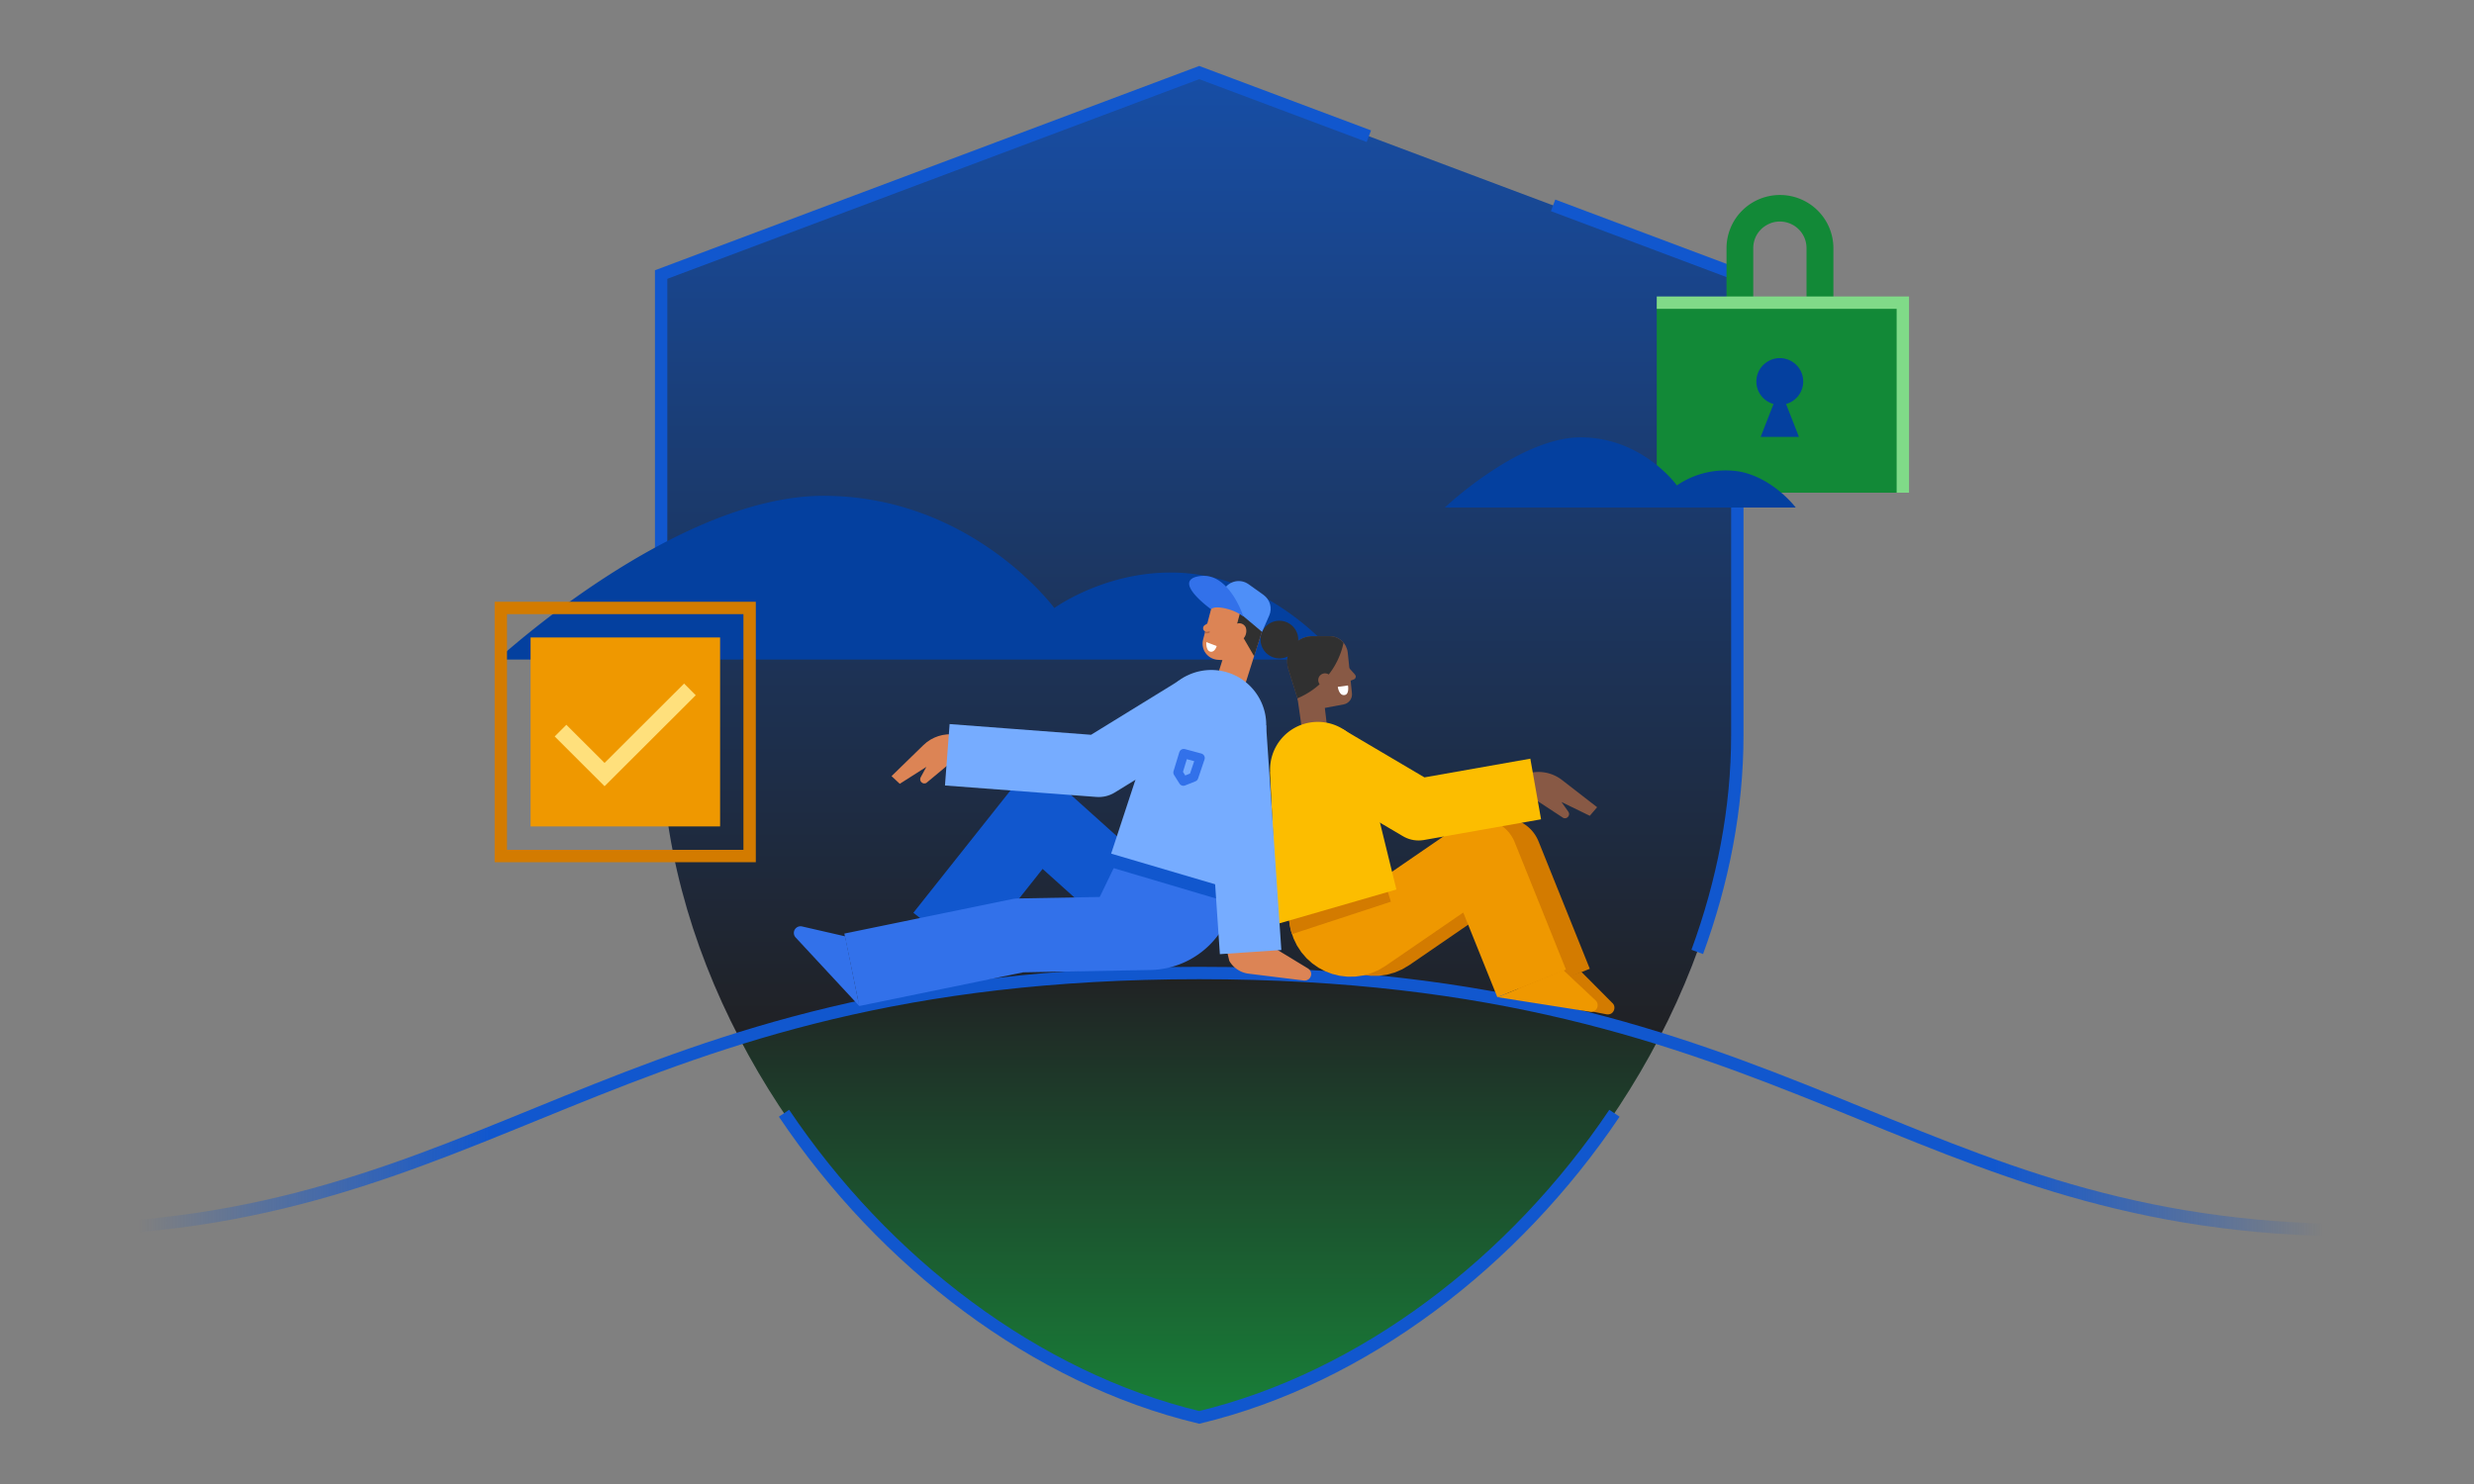 <svg xmlns="http://www.w3.org/2000/svg" width="300" height="180" fill="none" viewBox="0 0 300 180"><rect x="0" y="0" width="300" height="180" fill="#808080" stroke="none"/><path fill="url(#a)" d="M201.16 125.96c6-11.52 9.5-24.15 9.5-36.79V33.3L145.42 8.8 80.18 33.3v55.87c0 12.64 3.5 25.29 9.5 36.79 14.62-4.55 32.01-7.94 55.74-7.94 23.73 0 41.13 3.39 55.74 7.94Z"/><path fill="url(#b)" d="M201.16 125.96c-14.62-4.55-32.01-7.94-55.74-7.94-23.73 0-41.13 3.39-55.74 7.94 11.63 22.34 32.65 40.42 55.74 45.96 23.09-5.55 44.11-23.62 55.74-45.96Z"/><path stroke="#1157CE" stroke-miterlimit="10" stroke-width="1.5" d="M195.77 135.03c-12.14 18.06-30.48 32.11-50.35 36.89-19.87-4.76-38.21-18.82-50.35-36.89M205.81 115.46c3.12-8.5 4.86-17.4 4.86-26.3V33.3l-22.34-8.39M80.17 89.17V33.3l65.25-24.5 20.57 7.72"/><path stroke="url(#c)" stroke-width="1.5" d="M285.84 149.22c-54.73 0-68.42-31.2-140.42-31.2-72 0-85.69 31.2-140.42 31.2"/><path fill="#128937" d="M219.06 38.72v-8.61c0-.43-.08-.85-.24-1.24a3.221 3.221 0 0 0-1.75-1.75c-.39-.16-.82-.25-1.24-.25-.42 0-.85.08-1.24.25-.39.17-.75.4-1.05.7-.3.3-.54.66-.7 1.05-.16.39-.24.82-.24 1.24v8.61h-3.24v-8.61c0-1.71.68-3.36 1.9-4.57a6.496 6.496 0 0 1 9.16 0 6.44 6.44 0 0 1 1.9 4.57v8.61H219.06Z"/><path fill="#128937" d="M200.9 36.71h29.84v23.05H200.9V36.71Z"/><path stroke="#80DA88" stroke-miterlimit="10" stroke-width="1.5" d="M200.9 36.71h29.84v23.05"/><path fill="#04409F" d="M212.98 46.29c0-.53.14-1.05.42-1.5.28-.45.68-.81 1.15-1.05.47-.24 1-.34 1.53-.29.53.05 1.03.24 1.45.56a2.824 2.824 0 0 1 1.08 2.79 2.832 2.832 0 0 1-2.03 2.2l1.56 3.99h-4.64l1.56-3.99c-.6-.16-1.12-.52-1.5-1.01-.38-.49-.58-1.09-.58-1.71v.01ZM60.32 80h102.12s-6.49-8.39-16.44-10.19c-10.19-1.85-18.15 3.94-18.15 3.94s-10.01-13.61-28.01-13.61S60.32 80 60.32 80ZM175.2 61.56h42.55s-2.7-3.6-6.85-4.37c-2.65-.42-5.36.18-7.56 1.69 0 0-4.17-5.83-11.67-5.83s-16.47 8.51-16.47 8.51Z"/><path stroke="#D37B00" stroke-miterlimit="10" stroke-width="1.5" d="M60.73 103.83H90.9V73.74H60.73v30.09Z"/><path fill="#EF9800" d="M87.32 77.32H64.34v22.92h22.98V77.32Z"/><path stroke="#FFE07C" stroke-miterlimit="10" stroke-width="2" d="m67.97 88.62 5.34 5.33 10.35-10.33"/><path fill="#D37B00" d="m183.66 120.87 11.15 2.16c.17.03.34.01.5-.06.16-.07.28-.2.36-.35.08-.15.11-.33.09-.5a.728.728 0 0 0-.23-.45l-3.78-3.8-8.09 3.01v-.01Z"/><path stroke="#D37B00" stroke-linejoin="round" stroke-width="8.97" d="m163.38 108.56.32 2.69c.26 2.23 2.81 3.39 4.66 2.11l14.04-9.64 6.22 15.46"/><path fill="#EF9800" d="m181.59 120.95 11.21 1.77c.17.03.34 0 .5-.08.16-.08.28-.21.35-.36a.797.797 0 0 0-.17-.94l-3.91-3.67-7.98 3.29v-.01Z"/><path stroke="#EF9800" stroke-linejoin="round" stroke-width="8.97" d="m160.49 108.66.32 2.69c.26 2.23 2.81 3.39 4.66 2.11l14.04-9.64 6.22 15.46"/><path fill="#D37B00" d="m156.66 113.31 12-3.94-.42-1.35-12.13 1.57s.2 2.15.28 2.64c.05.35.27 1.08.27 1.08Z"/><path fill="#885945" d="m163.57 81 .73.81s.07.1.09.16c.02.06.02.12 0 .18-.01.06-.04.11-.08.16s-.09.08-.15.1l-.76.29.17-1.7Z"/><path fill="#885945" d="m162.93 85.44-5.07.95-1.63-5.26c-.14-.46-.17-.94-.09-1.42.08-.47.27-.92.56-1.3.29-.39.66-.7 1.09-.91.43-.22.9-.33 1.38-.33h2.06c.55 0 1.08.2 1.48.57.41.37.66.87.72 1.41l.51 4.94c.03.31-.05.62-.24.87s-.46.42-.77.48Z"/><path fill="#885945" d="m157.34 84.7.71 4.97 3.03-.21-.59-4.94-3.15.19v-.01Z"/><path fill="#303030" d="M159.16 77.17h2.06c.32 0 .65.07.94.21.29.14.55.34.76.59a9.45 9.45 0 0 1-1.96 4.05 9.46 9.46 0 0 1-3.63 2.68l-1.11-3.57a3.1 3.1 0 0 1-.1-1.42c.08-.47.27-.92.56-1.3.29-.39.66-.7 1.09-.91.43-.22.9-.33 1.38-.33h.01Z"/><path fill="#303030" d="M154.67 79.81c1.24.26 2.45-.52 2.71-1.76.26-1.23-.53-2.44-1.77-2.71-1.24-.26-2.45.52-2.71 1.76-.26 1.23.53 2.44 1.77 2.71Z"/><path fill="#885945" d="M160.5 83.29c.44.09.88-.19.97-.63a.821.821 0 0 0-.63-.97.821.821 0 0 0-.97.63c-.09.44.19.88.63.97Z"/><path fill="#fff" d="m163.46 83.14-1.24.17s.14 1.13.85.99c.58-.11.39-1.16.39-1.16Z"/><path fill="#885945" d="m186.34 97.09 3.15 2.07a.485.485 0 0 0 .67-.11c.07-.08.1-.19.11-.29a.53.53 0 0 0-.09-.3l-.83-1.18 3.43 1.67.89-1.04-4.26-3.3a4.65 4.65 0 0 0-4.04-.82l-.65.17"/><path fill="#FCBD00" d="m154 93.63.89 18.44 14.44-4.18-3.91-15.92a5.79 5.79 0 0 0-6.46-4.35 5.779 5.779 0 0 0-4.94 6.01H154Z"/><path stroke="#FCBD00" stroke-linejoin="round" stroke-width="7.47" d="m160.92 91.66 11.1 6.55 14.2-2.51"/><path fill="#DC8455" d="m147.19 75.12-1.09.7a.463.463 0 0 0-.21.37c0 .07.01.14.05.21.03.07.08.12.14.16l.78.56.33-2.01v.01Z"/><path fill="#DC8455" d="m153.299 75.64-5.85-4.05-.61 2.36-.95 3.62c-.07.28-.08.58-.03.86.05.29.17.56.34.79a1.992 1.992 0 0 0 1.48.81l3.83.26 1.8-4.66-.01.01Z"/><path fill="#DC8455" d="m150.94 83.18-3.36-1.06 1.93-6.11 3.5.61-2.07 6.56Z"/><path fill="#fff" d="m146.279 77.88 1.26.48s-.22.81-.78.68-.48-1.15-.48-1.15v-.01Z"/><path fill="#303030" d="m150.44 74.07-.42 1.57a.86.86 0 0 1 1.05.49c.07.22.08.45.03.68-.04.23-.15.44-.29.61l1.27 2.18.94-2.98-2.58-2.55Z"/><path fill="#4E8FF8" d="m147.89 72.35.55-.89c.15-.24.35-.45.58-.61.23-.16.49-.27.77-.33s.56-.05.84 0c.28.06.54.18.77.34l1.82 1.3c.38.28.66.67.79 1.13.12.45.09.94-.1 1.37l-.87 1.98-5.14-4.3-.01.01Z"/><path fill="#3271EA" d="M146.86 73.9s-4.99-3.57-1.31-4.03c3.52-.44 5.22 4.9 5.22 4.9a5.87 5.87 0 0 0-1.98-.92c-1.62-.42-1.94.05-1.94.05h.01Z"/><path stroke="#B46747" stroke-miterlimit="10" stroke-width=".2" d="M146.12 76.703s.441.1.525-.103"/><path stroke="#1157CE" stroke-linejoin="round" stroke-width="8.97" d="M142.92 105.21v.02c-.75 3.34-4.81 4.64-7.35 2.35l-9.69-8.71-11.61 14.63"/><path stroke="#3271EA" stroke-linejoin="round" stroke-width="8.97" d="m103.29 117.63 20.29-4.17 15.83-.29a5.986 5.986 0 0 0 5.73-4.68l.64-2.89-4.92-2.02-3.55 7.34"/><path fill="#3271EA" d="m102.48 113.57-5.23-1.2a.783.783 0 0 0-.5.05c-.16.07-.29.19-.38.34a.812.812 0 0 0 .11.95l7.72 8.32-1.72-8.46Z"/><path fill="#DC8455" d="m148.359 113.58.71 2.97c.24.42.58.78.99 1.05.4.27.87.44 1.35.5l6.69.83c.1.01.21 0 .31-.02.1-.03.19-.08.28-.14a.74.74 0 0 0 .2-.23c.05-.09.08-.19.1-.29.02-.16 0-.32-.08-.46a.898.898 0 0 0-.33-.34l-7.1-4.31-3.11.46-.01-.02Z"/><path fill="#1157CE" d="M149.589 109.13c.13-.48.69-3.24.69-3.24l-14.83-2.97-.78 2.27 14.8 4.39.12-.45Z"/><path fill="#DC8455" d="m116.549 89.21-.66-.1c-1.43-.21-2.89.26-3.92 1.27l-3.86 3.76 1 .93 3.22-2.05-.69 1.27c-.05.09-.07.2-.05.31.02.11.06.2.14.28.09.09.21.14.33.15.13 0 .25-.03.34-.12l2.89-2.41"/><path fill="#76ACFF" d="m153.489 88.76-2.5 19.57-16.25-4.79 5.82-17.7a6.656 6.656 0 0 1 7.96-4.37c3.26.83 5.4 3.96 4.97 7.3v-.01Z"/><path stroke="#76ACFF" stroke-linejoin="round" stroke-width="7.47" d="m114.869 91.55 18.36 1.39 12.54-7.72"/><path stroke="#3271EA" stroke-linecap="round" stroke-linejoin="round" stroke-width="1.12" d="m143.54 91.4 1.99.54-.78 2.31-1.25.5-.66-1.05.7-2.3Z"/><path stroke="#76ACFF" stroke-linejoin="round" stroke-width="7.47" d="m149.8 88.22 1.85 27.26"/><defs><linearGradient id="a" x1="145.42" x2="145.42" y1="8.8" y2="125.95" gradientUnits="userSpaceOnUse"><stop stop-color="#174EA6"/><stop offset="1" stop-color="#202124"/></linearGradient><linearGradient id="b" x1="145.42" x2="145.42" y1="118.01" y2="171.91" gradientUnits="userSpaceOnUse"><stop stop-color="#202124"/><stop offset="1" stop-color="#188038"/></linearGradient><linearGradient id="c" x1="16.82" x2="281.65" y1="133.61" y2="133.61" gradientUnits="userSpaceOnUse"><stop stop-color="#1157CE" stop-opacity="0"/><stop offset=".16" stop-color="#1157CE"/><stop offset=".85" stop-color="#1157CE"/><stop offset="1" stop-color="#1157CE" stop-opacity="0"/></linearGradient></defs></svg>